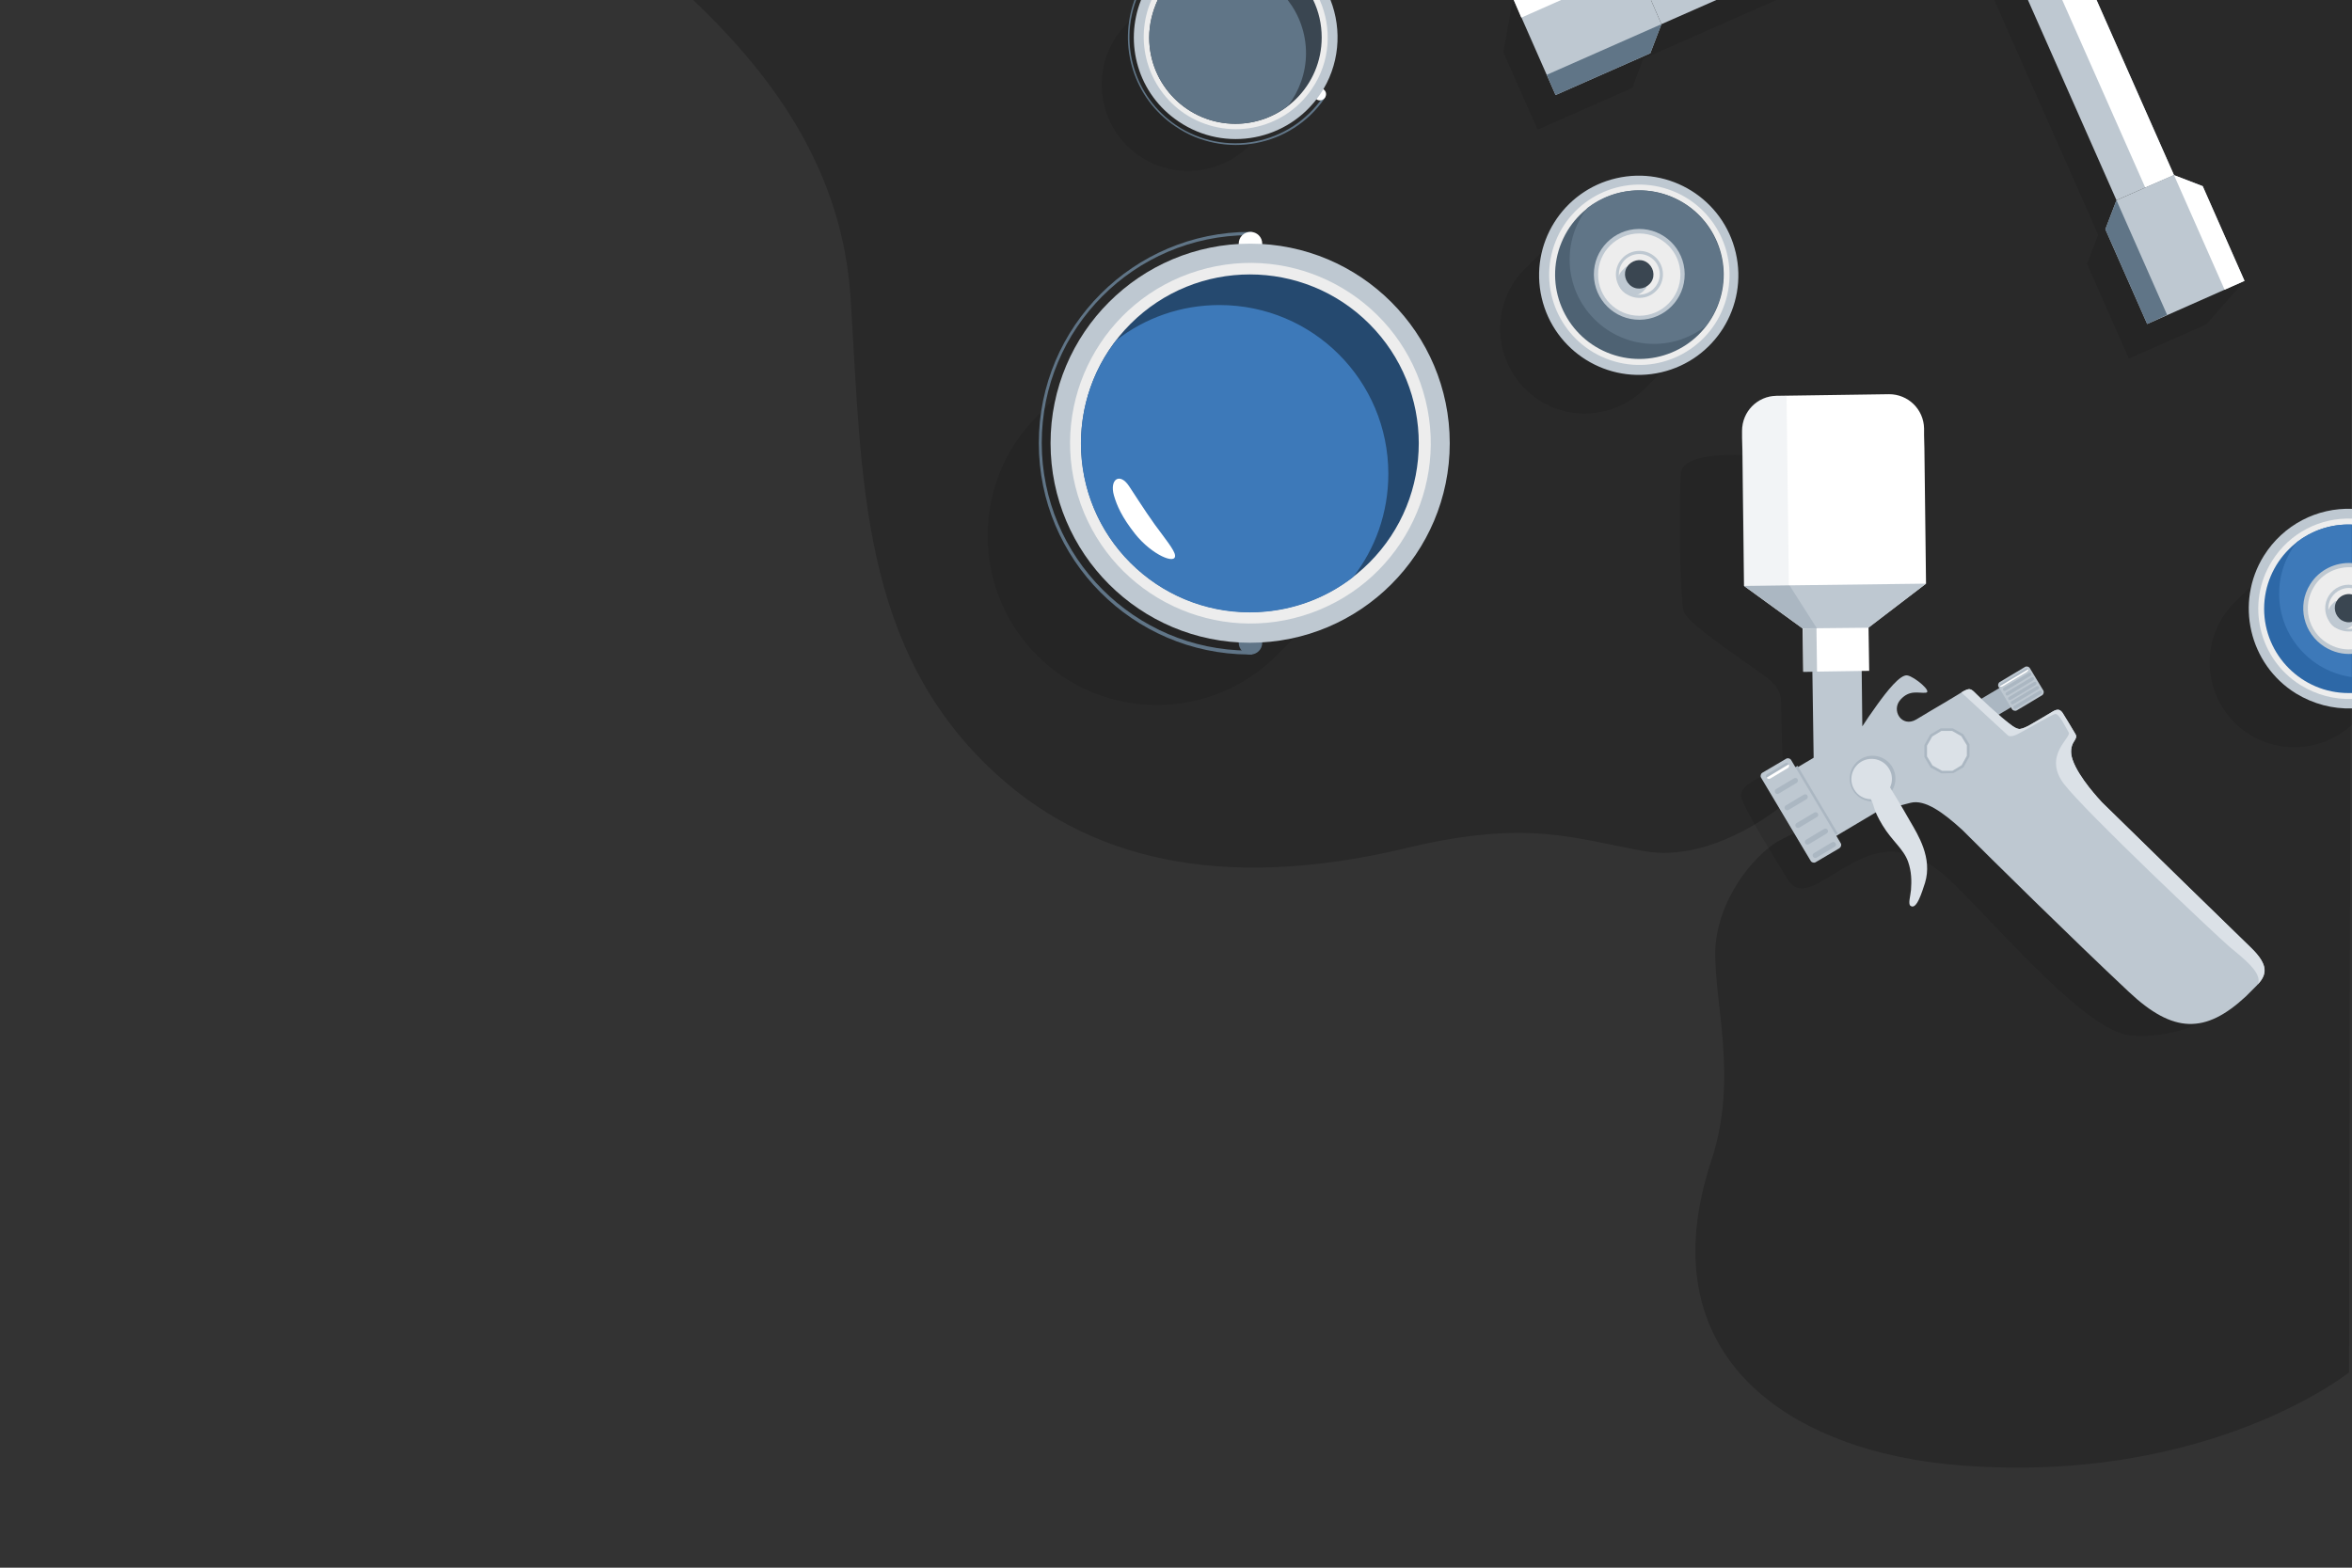 <?xml version="1.0" encoding="utf-8"?>
<!-- Generator: Adobe Illustrator 23.0.2, SVG Export Plug-In . SVG Version: 6.00 Build 0)  -->
<svg version="1.1" xmlns="http://www.w3.org/2000/svg" xmlns:xlink="http://www.w3.org/1999/xlink" x="0px" y="0px"
	 viewBox="0 0 720 480" style="enable-background:new 0 0 720 480;" xml:space="preserve">
<rect x="0" y="0" width="720" height="480" fill="#333333" stroke="none"/>
<style type="text/css">
	.st0{opacity:0.2;enable-background:new    ;}
	.st1{opacity:0.102;}
	.st2{fill:#ABB7C2;}
	.st3{fill:#BEC8D1;}
	.st4{fill:#DBE1E7;}
	.st5{fill:#FFFFFF;}
	.st6{opacity:0.4;}
	.st7{fill:#607587;}
	.st8{opacity:0.2;}
	.st9{fill:#EDEDED;}
	.st10{fill:#25496F;}
	.st11{fill:#3D79B9;}
	.st12{fill:#4E6273;}
	.st13{opacity:0.988;}
	.st14{fill:#3A4651;}
	.st15{fill:#2D68A7;}
</style>
<g id="Rectangle_2_copy_1_" class="st0">
	<g id="Rectangle_2_copy">
		<g>
			<path d="M212.2,0c26.1,24.8,45.8,53.6,48.2,91.4c3.5,54.8,2.6,107.6,44.9,145.9c31.3,28.4,73.8,34.7,125.5,22.3
				c37.1-8.9,51.5-2.7,72.5,1c21,3.7,41.5-13.4,41.5-13.4l4.6,7.9c0,0-4.5,1.9-6.8,3.6c-8.6,6.3-17.1,19.2-17.5,32.2
				c-0.4,16.5,7.1,39.2-1.2,64.4c-19.9,60.1,23.9,89.4,76.5,93.4c76,5.8,118.7-28.5,118.7-28.5L720,0H212.2z"/>
		</g>
	</g>
</g>
<g id="Group_2_copy_1_">
	<g id="Shape_5" class="st1">
		<g>
			<path d="M684.1,301.1c-1.3-9.9-110.6-73.6-110.6-73.6l-11.8-1.1l-5.5-75.8l-19.9-11.1c0,0-21.5-1.9-21.8,5.6
				c-0.6,16.4-0.1,37.8,0.9,42c1,4.2,23.1,18.1,26.6,21.3c3.5,3.2,3.3,5.4,3.3,9.7c0,4.3,0.6,20.3,0.6,20.3l-6.9-0.5
				c0,0-6.1,2.5-6,5.7c0.1,3.2,12.2,22.1,14.1,25.4c3.6,6.3,9.6,1.3,15.9-2.4c9.8-5.8,19.8-11.2,35.5,4.4
				c15.7,15.6,40.4,44.6,53.5,46C665.3,318.5,685.5,310.9,684.1,301.1z"/>
		</g>
	</g>
	<g id="Rectangle_12">
		<g>
			
				<rect x="606.5" y="211.4" transform="matrix(0.859 -0.511 0.511 0.859 -23.828 343.078)" class="st2" width="10.9" height="6.9"/>
		</g>
	</g>
	<g id="Shape_3">
		<g>
			<path class="st3" d="M689.1,290.2c-9.9-9.6-30.1-29.3-45.7-44.6c0,0,0,0,0,0c-0.6-0.7-7-7.4-8.9-12.9c-0.9-2.5-0.4-4.4,0.3-5.5
				c0.6-1,1.1-1.6,0.5-2.5c-0.8-1.4-2.4-4-3.5-5.8c-1-1.8-1.8-2-3.5-1c-1.8,1.1-4.5,2.7-7.3,4.3c-0.4,0.2-1.7,0.9-2.7,1
				c-1.3,0-2.7-1.2-5.5-3.5c-2.1-1.8-5.4-4.8-7.5-6.9c-2.4-2.4-2.2-2.4-6.3,0.1c-1.2,0.7-2.5,1.5-4,2.4c-2.5,1.5-5.5,3.2-8.4,5
				c-4.4,2.6-7.8-2.8-4.8-6.1c2.8-3.1,5.5-1.9,7.7-2.1c2.2-0.2-3.4-4.9-5.6-5.3s-6.3,4.9-9.2,8.9c-2,2.8-3.6,5.1-4.6,6.7l-0.2-17.9
				l-15.1,0.2l0.4,27.3l-14.4,8.6l12.3,20.7l21.2-12.6c0,0,4.5-1.4,10.6-2.9c4.4-1.1,10,3,15.8,8.3c8.5,8.5,33.2,32.9,51,49.6
				c13.6,12.8,23.4,12.9,35.8,1.4C692.1,300.3,696.9,297.8,689.1,290.2z"/>
		</g>
	</g>
	<g id="Shape_4">
		<g>
			<path class="st4" d="M689.1,290.2c-9.9-9.6-30.1-29.3-45.7-44.6c0,0,0,0,0,0c-0.6-0.7-7-7.4-8.9-12.9c-0.9-2.5-0.4-4.4,0.3-5.5
				c0.6-1,1.1-1.6,0.5-2.5c-0.8-1.4-2.4-4-3.5-5.8c-1-1.8-1.8-2-3.5-1c-1.8,1.1-4.5,2.7-7.3,4.3c-0.4,0.2-1.7,0.9-2.7,1
				c-1.3,0-2.7-1.2-5.5-3.5c-2.1-1.8-5.4-4.8-7.5-6.9c-2-2-2.2-2.4-4.9-0.8l14.3,13.2c0,0,0.7,0.7,2.9-0.4
				c2.2-1.1,10.3-5.9,11.5-6.2c1.2-0.3,3.3,4.2,4.2,5.7c0.8,1.6-8,7.1-1.5,15.7c6.6,8.6,46.2,46,50.6,49.8
				c4.3,3.6,10.3,8.1,8.8,11.6C693.8,298.5,694.7,295.6,689.1,290.2z"/>
		</g>
	</g>
	<g id="Shape_2_copy">
		<g>
			<ellipse transform="matrix(0.714 -0.701 0.701 0.714 -3.002 469.713)" class="st2" cx="572.9" cy="238.5" rx="7" ry="7"/>
		</g>
	</g>
	<g id="Polygon_1">
		<g>
			<polygon class="st2" points="602.9,227.9 601,224.8 597.8,223 594.1,223 590.9,224.9 589.1,228.1 589.1,231.8 591,235 
				594.3,236.8 598,236.7 601.1,234.9 602.9,231.6 			"/>
		</g>
	</g>
	<g id="Polygon_1_copy">
		<g>
			<polygon class="st4" points="602.1,228.2 600.4,225.4 597.6,223.8 594.3,223.8 591.5,225.5 589.9,228.3 589.9,231.6 591.6,234.4 
				594.5,236 597.7,236 600.5,234.3 602.1,231.4 			"/>
		</g>
	</g>
	<g id="Shape_2">
		<g>
			<path class="st4" d="M584.7,251.4c-2.7-4.8-5.7-9.6-5.7-9.6l-0.4-0.7c0.8-1.8,0.8-3.9-0.3-5.7c-1.8-3-5.6-3.9-8.5-2.2
				c-3,1.8-3.9,5.6-2.2,8.5c1.1,1.9,3.1,3,5.1,3c0.1,0.1,0.1,0.2,0.2,0.4c1,2,0.5,2.8,3.4,7.6s6.4,7.2,7.8,11.1
				c1.1,3.1,1.1,6,0.9,8.7c-0.2,2-0.9,4.2-0.2,4.8c1.9,1.6,3.6-4.3,4.5-7C591.6,262.7,587.2,255.7,584.7,251.4z"/>
		</g>
	</g>
	<g id="Rectangle_11">
		<g>
			
				<rect x="555.7" y="233" transform="matrix(0.859 -0.511 0.511 0.859 -47.078 318.86)" class="st2" width="1.1" height="24.1"/>
		</g>
	</g>
	<g id="Rectangle_6_copy">
		<g>
			<path class="st3" d="M563.5,258.2l-15.2-25.5c-0.3-0.5-1-0.7-1.5-0.4l-7.3,4.3c-0.5,0.3-0.7,1-0.4,1.5l15.2,25.5
				c0.3,0.5,1,0.7,1.5,0.4l7.3-4.3C563.6,259.3,563.8,258.7,563.5,258.2z"/>
		</g>
	</g>
	<g id="Rounded_Rectangle_2">
		<g>
			<path class="st2" d="M547.6,234c-0.2-0.4-0.7-0.5-1.1-0.3L541,237c-0.4,0.2-0.5,0.7-0.3,1.1c0.2,0.4,0.7,0.5,1.1,0.3l5.5-3.3
				C547.7,234.9,547.8,234.4,547.6,234z"/>
		</g>
	</g>
	<g id="Rounded_Rectangle_2_copy">
		<g>
			<path class="st5" d="M547.6,234l-6.8,4.1c0.2,0.4,0.7,0.5,1.1,0.3l5.5-3.3C547.7,234.9,547.8,234.4,547.6,234z"/>
		</g>
	</g>
	<g id="Rounded_Rectangle_2_1_">
		<g>
			<path class="st2" d="M550.3,238.6c-0.2-0.4-0.7-0.5-1.1-0.3l-5.5,3.3c-0.4,0.2-0.5,0.7-0.3,1.1c0.2,0.4,0.7,0.5,1.1,0.3l5.5-3.3
				C550.4,239.4,550.5,239,550.3,238.6z"/>
		</g>
	</g>
	<g id="Rounded_Rectangle_2_2_">
		<g>
			<path class="st2" d="M553.3,243.6c-0.2-0.4-0.7-0.5-1.1-0.3l-5.5,3.3c-0.4,0.2-0.5,0.7-0.3,1.1c0.2,0.4,0.7,0.5,1.1,0.3l5.5-3.3
				C553.4,244.5,553.5,244,553.3,243.6z"/>
		</g>
	</g>
	<g id="Rounded_Rectangle_2_3_">
		<g>
			<path class="st2" d="M556.5,249.1c-0.2-0.4-0.7-0.5-1.1-0.3L550,252c-0.4,0.2-0.5,0.7-0.3,1.1c0.2,0.4,0.7,0.5,1.1,0.3l5.5-3.3
				C556.6,249.9,556.7,249.4,556.5,249.1z"/>
		</g>
	</g>
	<g id="Rounded_Rectangle_2_4_">
		<g>
			<path class="st2" d="M559.5,254.1c-0.2-0.4-0.7-0.5-1.1-0.3l-5.5,3.3c-0.4,0.2-0.5,0.7-0.3,1.1c0.2,0.4,0.7,0.5,1.1,0.3l5.5-3.3
				C559.6,254.9,559.7,254.5,559.5,254.1z"/>
		</g>
	</g>
	<g id="Rounded_Rectangle_2_5_">
		<g>
			<path class="st2" d="M561.9,258.2c-0.2-0.4-0.7-0.5-1.1-0.3l-5.5,3.3c-0.4,0.2-0.5,0.7-0.3,1.1c0.2,0.4,0.7,0.5,1.1,0.3l5.5-3.3
				C562,259,562.2,258.6,561.9,258.2z"/>
		</g>
	</g>
	<g id="Rectangle_6_copy_1_">
		<g>
			<path class="st3" d="M625.5,211.4l-4.1-6.8c-0.3-0.5-1-0.7-1.5-0.4l-7.7,4.6c-0.5,0.3-0.7,1-0.4,1.5l4.1,6.8
				c0.3,0.5,1,0.7,1.5,0.4l7.7-4.6C625.6,212.6,625.8,211.9,625.5,211.4z"/>
		</g>
	</g>
	<g id="Rounded_Rectangle_2_6_">
		<g>
			<path class="st2" d="M620.9,204.9c-0.1-0.3-0.5-0.3-0.7-0.2l-7.7,4.6c-0.3,0.1-0.3,0.5-0.2,0.7s0.5,0.3,0.7,0.2l7.7-4.6
				C621,205.4,621.1,205.1,620.9,204.9z"/>
		</g>
	</g>
	<g id="Rounded_Rectangle_2_copy_1_">
		<g>
			<path class="st5" d="M620.9,204.9l-8.7,5.2c0.1,0.3,0.7,0.2,1.1-0.1l6.9-4.1C620.8,205.6,621.1,205.1,620.9,204.9z"/>
		</g>
	</g>
	<g id="Rounded_Rectangle_2_7_">
		<g>
			<path class="st2" d="M621.8,206.2c-0.1-0.3-0.5-0.3-0.7-0.2l-7.7,4.6c-0.3,0.1-0.3,0.5-0.2,0.7c0.1,0.3,0.5,0.3,0.7,0.2l7.7-4.6
				C621.8,206.8,621.9,206.5,621.8,206.2z"/>
		</g>
	</g>
	<g id="Rounded_Rectangle_2_8_">
		<g>
			<path class="st2" d="M622.6,207.6c-0.1-0.3-0.5-0.3-0.7-0.2l-7.7,4.6c-0.3,0.1-0.3,0.5-0.2,0.7c0.1,0.3,0.5,0.3,0.7,0.2l7.7-4.6
				C622.6,208.2,622.7,207.9,622.6,207.6z"/>
		</g>
	</g>
	<g id="Rounded_Rectangle_2_9_">
		<g>
			<path class="st2" d="M623.4,209c-0.1-0.3-0.5-0.3-0.7-0.2l-7.7,4.6c-0.3,0.1-0.3,0.5-0.2,0.7c0.1,0.3,0.5,0.3,0.7,0.2l7.7-4.6
				C623.4,209.6,623.5,209.2,623.4,209z"/>
		</g>
	</g>
	<g id="Rounded_Rectangle_2_10_">
		<g>
			<path class="st2" d="M624.2,210.3c-0.1-0.3-0.5-0.3-0.7-0.2l-7.7,4.6c-0.3,0.1-0.3,0.5-0.2,0.7c0.1,0.3,0.5,0.3,0.7,0.2l7.7-4.6
				C624.3,210.9,624.3,210.6,624.2,210.3z"/>
		</g>
	</g>
	<g id="Rounded_Rectangle_2_11_">
		<g>
			<path class="st2" d="M625,211.7c-0.1-0.3-0.5-0.3-0.7-0.2l-7.7,4.6c-0.3,0.1-0.3,0.5-0.2,0.7c0.1,0.3,0.5,0.3,0.7,0.2l7.7-4.6
				C625.1,212.3,625.2,212,625,211.7z"/>
		</g>
	</g>
	<g id="Rounded_Rectangle_1">
		<g>
			<path class="st5" d="M589.6,178.7l-0.5-41.4l-0.1-4l0-2.1c-0.1-5.9-4.9-10.5-10.7-10.5l-34.5,0.5c-5.9,0.1-10.5,4.9-10.5,10.7
				l0,2.1l0.1,4l0.5,41.4l17.9,13l0.2,13.3l20.2-0.3l-0.2-13.3L589.6,178.7z"/>
		</g>
	</g>
	<g id="Rectangle_10" class="st6">
		<g>
			
				<rect x="551.9" y="192.4" transform="matrix(1 -1.309108e-02 1.309108e-02 1 -2.558 7.27)" class="st7" width="4.2" height="13.3"/>
		</g>
	</g>
	<g id="Rectangle_9">
		<g>
			<polygon class="st3" points="533.9,179.4 551.8,192.4 572,192.2 589.6,178.7 			"/>
		</g>
	</g>
	<g id="Shape_1" class="st8">
		<g>
			<polygon class="st7" points="547.8,179.2 533.9,179.4 551.8,192.4 556.2,192.4 			"/>
		</g>
	</g>
	<g id="Rounded_Rectangle_1_copy" class="st8">
		<g>
			<path class="st3" d="M546.9,121.2l-3.2,0c-5.9,0.1-10.5,4.9-10.5,10.7l0.6,47.5l13.8-0.2L546.9,121.2z"/>
		</g>
	</g>
</g>
<g id="Group_1_1_">
	<g id="Rectangle_1" class="st1">
		<g>
			<path d="M327.8,117.1l-10.3,10.3c-20.2,20.2-20.2,53.1,0,73.3c20.2,20.2,53.1,20.2,73.3,0l10.9-10.9v-72.7H327.8z"/>
		</g>
	</g>
	<g id="Rectangle_3">
		<g>
			<path class="st7" d="M382.7,71C347,71,318,100,318,135.7c0,35.6,28.8,64.5,64.3,64.7v0h1V71C383.1,71,382.9,71,382.7,71z
				 M382.3,199.2c-35-0.1-63.4-28.6-63.4-63.6c0-35,28.3-63.5,63.4-63.6V199.2z"/>
		</g>
	</g>
	<g id="Ellipse_3">
		<g>
			<path class="st5" d="M382.8,71c-2,0-3.6,1.6-3.6,3.6s1.6,3.6,3.6,3.6c2,0,3.6-1.6,3.6-3.6S384.8,71,382.8,71z"/>
		</g>
	</g>
	<g id="Ellipse_3_copy">
		<g>
			<path class="st7" d="M382.8,193.2c-2,0-3.6,1.6-3.6,3.6s1.6,3.6,3.6,3.6c2,0,3.6-1.6,3.6-3.6S384.8,193.2,382.8,193.2z"/>
		</g>
	</g>
	<g id="Ellipse_1_copy_5">
		<g>
			<circle class="st3" cx="382.7" cy="135.7" r="61.1"/>
		</g>
	</g>
	<g id="Ellipse_1">
		<g>
			
				<ellipse transform="matrix(0.957 -0.29 0.29 0.957 -22.939 116.758)" class="st9" cx="382.8" cy="135.8" rx="55.2" ry="55.2"/>
		</g>
	</g>
	<g id="Ellipse_1_copy_2">
		<g>
			
				<ellipse transform="matrix(0.707 -0.707 0.707 0.707 16.116 310.347)" class="st10" cx="382.7" cy="135.7" rx="51.7" ry="51.7"/>
		</g>
	</g>
	<g id="Ellipse_1_copy_3">
		<g>
			<path class="st11" d="M373.3,93.4c-11.9,0-22.9,4-31.6,10.8c-6.8,8.7-10.8,19.7-10.8,31.6c0,28.6,23.2,51.7,51.7,51.7
				c11.9,0,22.9-4,31.6-10.8c6.8-8.7,10.8-19.7,10.8-31.6C425,116.5,401.9,93.4,373.3,93.4z"/>
		</g>
	</g>
	<g id="Shape_6">
		<g>
			<path class="st5" d="M353.5,160.6c-3.3-4.6-6.4-9.6-7.9-11.8c-2.8-4.2-6-2.1-4.6,2.9c0.9,3.1,2.4,6.6,6.5,11.8
				c5.2,6.5,12.6,9.5,12.2,6.5C359.6,168.5,356.5,164.7,353.5,160.6z"/>
		</g>
	</g>
</g>
<g id="Group_1_copy_3_1_">
	<g id="Rectangle_1_1_" class="st1">
		<g>
			<path d="M471.9,77.2l-5.1,5.1c-10.1,10.1-10.1,26.5,0,36.7s26.5,10.1,36.7,0l5.4-5.4V77.2H471.9z"/>
		</g>
	</g>
	<g id="Ellipse_1_copy_5_1_">
		<g>
			
				<ellipse transform="matrix(0.974 -0.226 0.226 0.974 -6.013 115.758)" class="st3" cx="501.7" cy="84.1" rx="30.5" ry="30.5"/>
		</g>
	</g>
	<g id="Ellipse_1_1_">
		<g>
			
				<ellipse transform="matrix(0.322 -0.947 0.947 0.322 260.557 532.127)" class="st9" cx="501.7" cy="84.2" rx="27.6" ry="27.6"/>
		</g>
	</g>
	<g id="Ellipse_1_copy_2_1_">
		<g>
			
				<ellipse transform="matrix(0.383 -0.924 0.924 0.383 232.003 515.457)" class="st12" cx="501.7" cy="84.1" rx="25.8" ry="25.8"/>
		</g>
	</g>
	<g id="Ellipse_1_copy_3_1_">
		<g>
			<path class="st7" d="M501.7,58.3c-5.9,0-11.4,2-15.8,5.4c-3.4,4.4-5.4,9.8-5.4,15.8c0,14.2,11.6,25.8,25.8,25.8
				c5.9,0,11.4-2,15.8-5.4c3.4-4.4,5.4-9.8,5.4-15.8C527.5,69.9,516,58.3,501.7,58.3z"/>
		</g>
	</g>
	<g id="Ellipse_1_copy_6">
		<g>
			
				<ellipse transform="matrix(1 -9.207333e-03 9.207333e-03 1 -0.752 4.624)" class="st3" cx="501.8" cy="84" rx="13.9" ry="13.9"/>
		</g>
	</g>
	<g id="Ellipse_1_copy">
		<g>
			
				<ellipse transform="matrix(1.857934e-03 -1 1 1.857934e-03 416.878 585.729)" class="st9" cx="501.8" cy="84" rx="12.6" ry="12.6"/>
		</g>
	</g>
	<g id="Ellipse_1_copy_7">
		<g>
			
				<ellipse transform="matrix(1 -1.592728e-02 1.592728e-02 1 -1.274 8.004)" class="st3" cx="501.8" cy="84" rx="7.2" ry="7.2"/>
		</g>
	</g>
	<g id="Ellipse_1_copy_4">
		<g>
			<path class="st9" d="M505.1,78.7c-2.9-1.8-6.8-0.9-8.6,2c-1.8,2.9-0.9,6.8,2,8.6c2.9,1.8,6.8,0.9,8.6-2
				C509,84.4,508.1,80.5,505.1,78.7z"/>
		</g>
	</g>
	<g id="Rectangle_1_copy" class="st13">
		<g>
			<path class="st3" d="M497.6,81.8l-0.9,0.9c-1.8,1.8-1.8,4.6,0,6.4c1.8,1.8,4.6,1.8,6.4,0l0.9-1v-6.4H497.6z"/>
		</g>
	</g>
	<g id="Ellipse_1_copy_9">
		<g>
			<path class="st14" d="M504.1,80.3c-2-1.3-4.7-0.6-6,1.4c-1.3,2-0.6,4.7,1.4,6c2,1.3,4.7,0.6,6-1.4
				C506.8,84.3,506.1,81.6,504.1,80.3z"/>
		</g>
	</g>
</g>
<g id="Group_1_copy_5_1_">
	<g id="Rectangle_1_2_" class="st1">
		<g>
			<path d="M720,179.4h-30.9l-5.1,5.1c-10.1,10.1-10.1,26.5,0,36.7c9.9,9.9,25.9,10.1,36.1,0.6V179.4z"/>
		</g>
	</g>
	<g id="Ellipse_1_copy_5_2_">
		<g>
			<path class="st3" d="M720,155.8c-10.6-0.4-21,4.8-27,14.4c-8.9,14.3-4.5,33.2,9.8,42.1c5.4,3.3,11.4,4.8,17.2,4.6V155.8z"/>
		</g>
	</g>
	<g id="Ellipse_1_2_">
		<g>
			<path class="st9" d="M720,158.8c-9.6-0.4-19.1,4.3-24.5,13c-8.1,12.9-4.1,30,8.8,38c4.9,3,10.3,4.4,15.7,4.2V158.8z"/>
		</g>
	</g>
	<g id="Ellipse_1_copy_2_2_">
		<g>
			<path class="st15" d="M720,160.6c-0.4,0-0.7,0-1.1,0c-14.2,0-25.8,11.6-25.8,25.8s11.6,25.8,25.8,25.8c0.4,0,0.7,0,1.1,0V160.6z"
				/>
		</g>
	</g>
	<g id="Ellipse_1_copy_3_2_">
		<g>
			<path class="st11" d="M720,160.6c-0.4,0-0.7,0-1.1,0c-5.9,0-11.4,2-15.8,5.4c-3.4,4.4-5.4,9.8-5.4,15.8c0,13,9.7,23.8,22.2,25.5
				V160.6z"/>
		</g>
	</g>
	<g id="Ellipse_1_copy_6_1_">
		<g>
			<path class="st3" d="M720,172.4c-5-0.3-10,2-12.8,6.5c-4.1,6.5-2.1,15.1,4.5,19.2c2.6,1.6,5.5,2.3,8.3,2.1V172.4z"/>
		</g>
	</g>
	<g id="Ellipse_1_copy_1_">
		<g>
			<path class="st9" d="M720,173.7c-4.5-0.3-9.1,1.8-11.6,5.9c-3.7,5.9-1.9,13.7,4,17.3c2.4,1.5,5,2.1,7.6,1.9V173.7z"/>
		</g>
	</g>
	<g id="Ellipse_1_copy_7_1_">
		<g>
			<path class="st3" d="M720,179.1c-2.7-0.4-5.5,0.8-7.1,3.3c-2.1,3.4-1.1,7.8,2.3,9.9c1.5,0.9,3.2,1.2,4.8,1V179.1z"/>
		</g>
	</g>
	<g id="Ellipse_1_copy_4_1_">
		<g>
			<path class="st9" d="M720,180.1c-2.4-0.4-4.9,0.7-6.3,2.9c-1.8,2.9-0.9,6.8,2,8.6c1.3,0.8,2.8,1.1,4.3,0.9V180.1z"/>
		</g>
	</g>
	<g id="Rectangle_1_copy_1_" class="st13">
		<g>
			<path class="st3" d="M720,184.1h-5.2l-0.9,0.9c-1.8,1.8-1.8,4.6,0,6.4c1.7,1.7,4.4,1.7,6.1,0.2V184.1z"/>
		</g>
	</g>
	<g id="Ellipse_1_copy_9_1_">
		<g>
			<path class="st14" d="M720,182c-1.7-0.4-3.6,0.3-4.6,1.9c-1.3,2-0.6,4.7,1.4,6c1,0.6,2.2,0.8,3.2,0.5V182z"/>
		</g>
	</g>
</g>
<g id="Group_1_copy_4_1_">
	<g id="Rectangle_1_3_" class="st1">
		<g>
			<path d="M350.2,2L345,7.2c-10.3,10.3-10.3,27.1,0,37.4c10.3,10.3,27.1,10.3,37.4,0l5.6-5.6V2H350.2z"/>
		</g>
	</g>
	<g id="Rectangle_3_1_">
		<g>
			<path class="st7" d="M405,29.7c-10.1,14.8-30.2,18.6-45,8.6c-12.7-8.6-17.3-24.6-12.2-38.3h-0.5c-5.1,13.9-0.4,30,12.5,38.7
				c15,10.2,35.5,6.3,45.7-8.6l0,0l0.1-0.2l0.2-0.3l0,0l-0.5-0.3L362,0h-0.9L405,29.7z"/>
		</g>
	</g>
	<g id="Ellipse_3_1_">
	</g>
	<g id="Ellipse_3_copy_1_">
		<g>
			<path class="st5" d="M405.1,27.3c-0.8-0.6-2-0.4-2.6,0.5c-0.6,0.8-0.4,2,0.5,2.6c0.8,0.6,2,0.4,2.6-0.5S406,27.9,405.1,27.3z"/>
		</g>
	</g>
	<g id="Ellipse_1_copy_5_3_">
		<g>
			<path class="st3" d="M360.8,37.2c14.3,9.7,33.6,5.9,43.3-8.3c6-8.8,6.8-19.7,3.2-28.9h-58C344,13.3,348.4,28.9,360.8,37.2z"/>
		</g>
	</g>
	<g id="Ellipse_1_3_">
		<g>
			<path class="st9" d="M362.5,34.7c12.9,8.7,30.4,5.4,39.1-7.5c5.7-8.3,6.2-18.6,2.4-27.2h-51.5C347.1,12.2,351.1,26.9,362.5,34.7z
				"/>
		</g>
	</g>
	<g id="Ellipse_1_copy_2_3_">
		<g>
			<path class="st14" d="M351.8,11.5c0,14.6,11.8,26.4,26.4,26.4s26.4-11.8,26.4-26.4c0-4.1-0.9-8-2.6-11.5h-47.6
				C352.8,3.5,351.8,7.4,351.8,11.5z"/>
		</g>
	</g>
	<g id="Ellipse_1_copy_3_3_">
		<g>
			<path class="st7" d="M351.8,11.5c0,14.6,11.8,26.4,26.4,26.4c6.1,0,11.7-2.1,16.1-5.5c3.4-4.5,5.5-10.1,5.5-16.1
				c0-6.1-2.1-11.8-5.6-16.3h-39.8C352.8,3.5,351.8,7.4,351.8,11.5z"/>
		</g>
	</g>
</g>
<g id="Group_4_copy_1_">
	<g id="Rectangle_5_copy" class="st1">
		<g>
			<path d="M668.7,67.6l-8.9-3.4L631.5,0h-21l31.8,71.9l0,0l0,0l-3.4,8.9l12.8,29l6.1-2.7l17.6-7.8l11.6-13.2L668.7,67.6z
				 M495.3,0.5L495.3,0.5L495.3,0.5L494.1,0h-31l-2.9,16l7.8,17.6l2.7,6.1l29-12.8L503,18l40.8-18h-47.5L495.3,0.5z"/>
		</g>
	</g>
	<g id="Rectangle_4_copy">
		<g>
			<polygon class="st3" points="525.4,0 505.4,0 508.6,7.4 			"/>
		</g>
	</g>
	<g id="Rectangle_4_copy_2">
	</g>
	<g id="Rectangle_4">
		<g>
			<polygon class="st3" points="476.2,29.1 505.2,16.3 508.6,7.4 505.4,0 463.4,0 			"/>
		</g>
	</g>
	<g id="Rectangle_5">
		<g>
			<polygon class="st5" points="477.9,0 463.4,0 465.7,5.4 			"/>
		</g>
	</g>
	<g id="Rectangle_5_copy_1_">
		<g>
			<polygon class="st7" points="473.5,22.9 476.2,29.1 505.2,16.3 508.6,7.4 			"/>
		</g>
	</g>
	<g id="Rectangle_4_1_">
	</g>
	<g id="Rectangle_5_1_">
	</g>
	<g id="Rectangle_5_copy_2_">
	</g>
	<g id="Rectangle_4_copy_1_">
		<g>
			<polygon class="st3" points="647.9,61.3 665.5,53.6 641.8,0 620.8,0 			"/>
		</g>
	</g>
	<g id="Rectangle_4_copy_2_1_">
		<g>
			<polygon class="st5" points="656.7,57.4 665.5,53.6 641.8,0 631.3,0 			"/>
		</g>
	</g>
	<g id="Rectangle_4_2_">
	</g>
	<g id="Rectangle_5_2_">
	</g>
	<g id="Rectangle_5_copy_3_">
	</g>
	<g id="Rectangle_4_3_">
		<g>
			<polygon class="st3" points="674.3,57 665.4,53.6 647.9,61.3 644.5,70.2 657.3,99.2 687.1,86 			"/>
		</g>
	</g>
	<g id="Rectangle_5_3_">
		<g>
			<polygon class="st5" points="674.3,57 665.5,53.6 681,88.7 687.1,86 			"/>
		</g>
	</g>
	<g id="Rectangle_5_copy_4_">
		<g>
			<polygon class="st7" points="647.9,61.3 644.5,70.2 657.3,99.2 663.4,96.4 			"/>
		</g>
	</g>
</g>
</svg>
